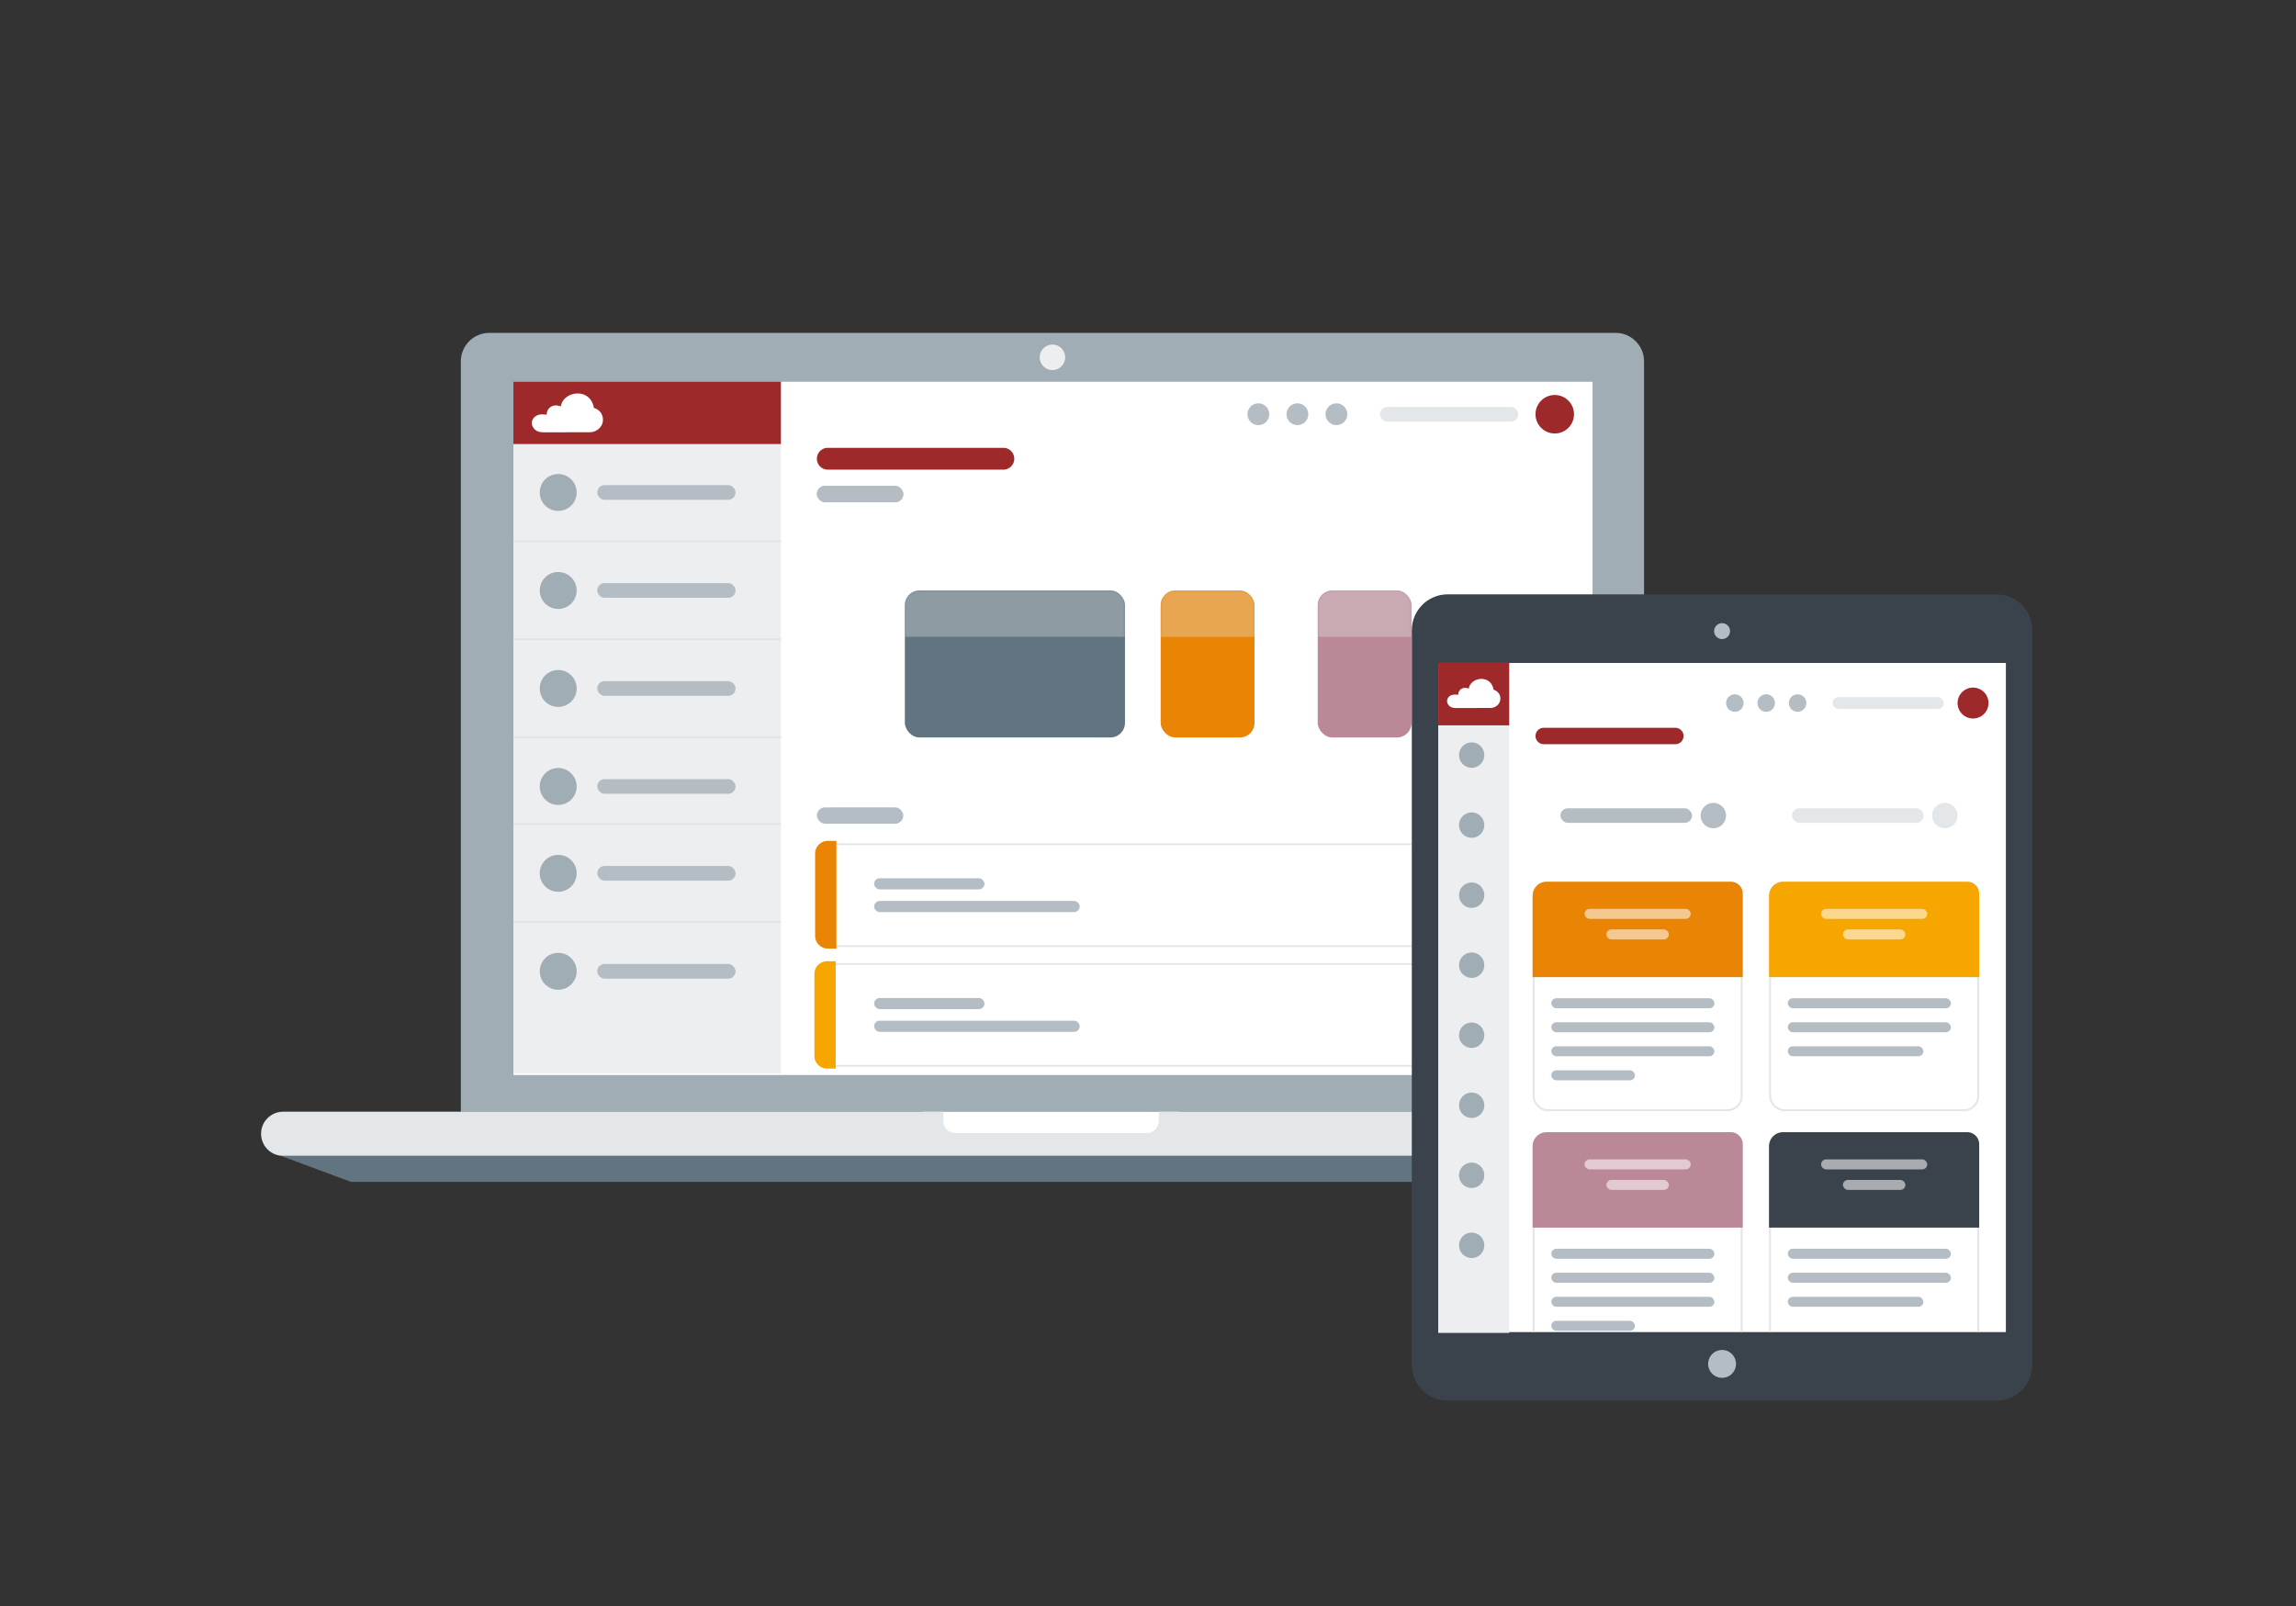 <svg width="1262" height="883" viewBox="0 0 1262 883" xmlns="http://www.w3.org/2000/svg" xmlns:xlink="http://www.w3.org/1999/xlink"><rect x="0" y="0" width="1262" height="883" fill="#333333" stroke="none"/><defs><rect id="a" x=".677" y=".494" width="121" height="80.81" rx="8"/><rect id="c" x=".289" y=".494" width="51.574" height="80.81" rx="8"/><rect id="e" x=".289" y=".494" width="51.574" height="80.81" rx="8"/></defs><g transform="translate(143.5 183)" fill="none" fill-rule="evenodd"><path d="M744.552 0H125.417c-8.586 0-15.611 7.025-15.611 15.603v412.618h650.343V15.603C760.15 7.025 753.127 0 744.552 0" fill="#A1ADB4"/><path fill="#FFF" d="M138.742 407.984h593.125V26.882H138.742z"/><path fill="#617480" d="M830.336 466.735H49.408l-38.536-14.31h858z"/><path d="M441.973 13.443c0 3.86-3.109 6.99-6.998 6.99-3.855 0-6.993-3.13-6.993-6.99 0-3.884 3.138-7.01 6.993-7.01a6.98 6.98 0 0 1 6.998 7.01" fill="#ECEEF0"/><path fill="#FFF" d="M363.763 442.456h140.803v-14.301H363.763z"/><path d="M493.4 428.154v5.197c0 3.576-2.925 6.508-6.503 6.508H381.534c-3.568 0-6.497-2.932-6.497-6.508v-5.197H12.135C5.433 428.154 0 433.587 0 440.29c0 6.702 5.433 12.135 12.135 12.135h856.737v-24.27H493.4z" fill="#E3E7E9"/><rect stroke="#E3E7E9" x="305.5" y="281.114" width="407" height="56" rx="7"/><rect stroke="#E3E7E9" x="305.5" y="346.949" width="407" height="56" rx="7"/><path d="M311.526 279.268h4.707v59.21h-4.707a7 7 0 0 1-7-7v-45.21a7 7 0 0 1 7-7z" fill="#E98404"/><path d="M311.126 345.434h4.707v59.016h-4.707a7 7 0 0 1-7-7v-45.016a7 7 0 0 1 7-7z" fill="#F7A600"/><rect fill="#B4BDC3" x="305.5" y="84.114" width="47.5" height="9" rx="4.5"/><rect fill="#B4BDC3" x="305.5" y="84.114" width="47.5" height="9" rx="4.5"/><rect fill="#B4BDC3" x="305.5" y="260.839" width="47.5" height="9" rx="4.5"/><rect fill="#B4BDC3" x="336.962" y="299.81" width="60.65" height="6.128" rx="3.064"/><rect fill="#B4BDC3" x="336.962" y="365.645" width="60.65" height="6.128" rx="3.064"/><rect fill="#B4BDC3" x="336.962" y="312.29" width="113" height="6.128" rx="3.064"/><rect fill="#B4BDC3" x="336.962" y="378.125" width="113" height="6.128" rx="3.064"/><g transform="translate(353.177 141.114)"><mask id="b" fill="#fff"><use xlink:href="#a"/></mask><use fill="#617480" opacity=".585" xlink:href="#a"/><path fill="#E3E7E9" opacity=".585" mask="url(#b)" d="M-5-7h133v33H-5z"/></g><g transform="translate(494.177 141.114)"><mask id="d" fill="#fff"><use xlink:href="#c"/></mask><use fill="#E98404" opacity=".585" xlink:href="#c"/><path fill="#E3E7E9" opacity=".585" mask="url(#d)" d="M-2.131-7h56.689v33H-2.131z"/></g><g transform="translate(580.5 141.114)"><mask id="f" fill="#fff"><use xlink:href="#e"/></mask><use fill="#BB8897" opacity=".585" xlink:href="#e"/><path fill="#E3E7E9" opacity=".585" mask="url(#f)" d="M-2.131-7h56.689v33H-2.131z"/></g><path fill="#ECEEF0" d="M138.694 61.127h147.051v346H138.694z"/><rect fill="#B4BDC3" x="184.76" y="245.325" width="76.043" height="8.059" rx="4.029"/><rect fill="#B4BDC3" x="184.76" y="293.075" width="76.043" height="8.059" rx="4.029"/><rect fill="#B4BDC3" x="184.76" y="346.949" width="76.043" height="8.059" rx="4.029"/><path fill="#B4BDC3" opacity=".196" d="M138.694 115h147.051v-1H138.694zm0 107.747h147.051v-1H138.694zm0 47.75h147.051v-1H138.694zm0 53.873h147.051v-1H138.694zm0-155.497h147.051v-1H138.694z"/><ellipse fill="#A1ADB4" cx="163.323" cy="87.735" rx="10.151" ry="10.153"/><ellipse fill="#A1ADB4" cx="163.323" cy="195.481" rx="10.151" ry="10.153"/><ellipse fill="#A1ADB4" cx="163.323" cy="141.608" rx="10.151" ry="10.153"/><ellipse fill="#A1ADB4" cx="163.323" cy="249.355" rx="10.151" ry="10.153"/><ellipse fill="#A1ADB4" cx="163.323" cy="297.105" rx="10.151" ry="10.153"/><ellipse fill="#A1ADB4" cx="163.323" cy="350.978" rx="10.151" ry="10.153"/><rect fill="#B4BDC3" x="184.76" y="83.705" width="76.043" height="8.059" rx="4.029"/><rect fill="#E3E7E9" x="615" y="40.698" width="76.043" height="8.059" rx="4.029"/><circle fill="#B4BDC3" cx="591.076" cy="44.727" r="6"/><circle fill="#B4BDC3" cx="569.62" cy="44.727" r="6"/><circle fill="#B4BDC3" cx="548.163" cy="44.727" r="6"/><rect fill="#B4BDC3" x="184.76" y="191.452" width="76.043" height="8.059" rx="4.029"/><rect fill="#B4BDC3" x="184.76" y="137.579" width="76.043" height="8.059" rx="4.029"/><g transform="translate(138.5 26.736)"><path d="M835.075 540.61c0 10.829-8.85 19.676-19.683 19.676H513.669c-10.812 0-19.669-8.847-19.669-19.675V136.685c0-10.822 8.857-19.685 19.669-19.685h301.723c10.833 0 19.683 8.863 19.683 19.685v403.926z" fill="#3a424b"/><path fill="#FFF" d="M508.535 522.576h312V154.718h-312z"/><path fill="#ECEEF0" d="M508.535 189.03h39v334h-39z"/><ellipse fill="#A1ADB4" cx="526.905" cy="205.377" rx="6.956" ry="7"/><path d="M638.875 190.378a4.5 4.5 0 0 1 0 9H566.5a4.5 4.5 0 1 1 0-9h72.375zm-91.34-35.66v34.3h-39v-34.3h39zm254.955 13.546a8.5 8.5 0 1 1 0 17 8.5 8.5 0 0 1 0-17zM269.5 36.456a6 6 0 0 1 0 12H173a6 6 0 0 1 0-12h96.5zM147.245.08v34.312H.195V.079h147.05zm425.331 7.335c5.842 0 10.577 4.736 10.577 10.577s-4.735 10.576-10.577 10.576c-5.84 0-10.576-4.735-10.576-10.576s4.735-10.577 10.576-10.577z" fill="#9e292b"/><ellipse fill="#A1ADB4" cx="526.905" cy="243.877" rx="6.956" ry="7"/><ellipse fill="#A1ADB4" cx="526.905" cy="282.377" rx="6.956" ry="7"/><ellipse fill="#A1ADB4" cx="526.905" cy="320.877" rx="6.956" ry="7"/><ellipse fill="#A1ADB4" cx="526.905" cy="359.377" rx="6.956" ry="7"/><ellipse fill="#A1ADB4" cx="526.905" cy="397.877" rx="6.956" ry="7"/><ellipse fill="#A1ADB4" cx="526.905" cy="436.377" rx="6.956" ry="7"/><ellipse fill="#A1ADB4" cx="526.905" cy="474.877" rx="6.956" ry="7"/><path d="m532.645 163.506.123.01c.205.018.411.033.614.067.268.046.534.1.796.168.49.128.952.319 1.391.558a6.026 6.026 0 0 1 1.715 1.386c.289.331.537.686.747 1.062.12.214.233.433.324.657.136.338.269.68.369 1.027.097.337.159.682.23 1.025a4.927 4.927 0 0 1 3.72 4.635l.001.007v.535l-.01.017-.002.005v.004c-.006.245-.05.484-.101.724a4.36 4.36 0 0 1-.416 1.145 6.656 6.656 0 0 1-.317.532c-.183.28-.401.536-.645.773a5.6 5.6 0 0 1-.775.633c-.443.296-.92.533-1.438.702-.337.11-.68.196-1.036.234l-.297.032c-.148.017-.297.03-.445.03-5.92.008-11.84.012-17.76.016-.395 0-.791.003-1.187-.001a9.074 9.074 0 0 1-.652-.027c-.266-.022-.53-.052-.794-.091a4.179 4.179 0 0 1-1.093-.321 3.615 3.615 0 0 1-.82-.499 4.454 4.454 0 0 1-.712-.714 3.824 3.824 0 0 1-.53-.903 2.995 2.995 0 0 1-.222-.854c-.006-.058-.018-.115-.028-.173v-.495c.005-.012.013-.022.013-.033l.027-.239a3.292 3.292 0 0 1 .396-1.1c.247-.42.573-.778.982-1.077a4.291 4.291 0 0 1 1.216-.607c.28-.09.566-.159.862-.189l.36-.038c.12-.012.241-.022.362-.023.288-.004.576.018.863.037.17.011.34.038.507.063.171.025.341.057.51.085l.01-.184.012-.185c.008-.105.01-.21.031-.314a6.39 6.39 0 0 1 .128-.554 3.54 3.54 0 0 1 .494-1.05c.22-.317.48-.602.802-.84a3.2 3.2 0 0 1 .635-.382 4.52 4.52 0 0 1 .675-.241c.249-.063.508-.104.764-.121.237-.016.478.008.716.022.293.017.576.082.852.168.231.072.457.158.69.239l.011-.022a.062.062 0 0 0 .005-.015c.034-.163.064-.327.1-.489.1-.434.265-.848.472-1.249.158-.304.347-.593.558-.869a5.72 5.72 0 0 1 .69-.754 7.788 7.788 0 0 1 1.24-.916c.347-.204.71-.388 1.097-.521a14.89 14.89 0 0 1 1.025-.313 5.06 5.06 0 0 1 .956-.16c.272-.018.545-.041.818-.05.123-.003.247.005.371.015z" fill="#FFF"/><path d="M668.918 137.225a4.382 4.382 0 0 1-4.375 4.372 4.374 4.374 0 0 1-4.377-4.372 4.374 4.374 0 0 1 4.377-4.37c2.4 0 4.375 1.955 4.375 4.37m3.271 402.845c0 4.22-3.42 7.655-7.642 7.655a7.66 7.66 0 0 1-7.66-7.655 7.65 7.65 0 0 1 7.66-7.654 7.643 7.643 0 0 1 7.642 7.654" fill="#B4BDC3"/></g><path d="m174.523 33.327.165.014c.273.024.548.043.818.09.357.06.712.133 1.062.223a8.2 8.2 0 0 1 1.857.744 8.04 8.04 0 0 1 2.289 1.85c.384.442.715.915.995 1.416.16.286.31.578.432.878.182.45.359.905.492 1.37.13.449.212.909.308 1.366a6.573 6.573 0 0 1 4.962 6.185l.002.01v.713l-.014.023-.002.006-.001.006a5.201 5.201 0 0 1-.134.966 5.816 5.816 0 0 1-.555 1.527 8.88 8.88 0 0 1-.422.71 6.14 6.14 0 0 1-.861 1.032 7.397 7.397 0 0 1-1.034.844 7.774 7.774 0 0 1-1.92.937 6.748 6.748 0 0 1-1.38.312l-.397.043c-.198.022-.397.04-.595.04-7.899.01-15.796.016-23.694.02-.528 0-1.056.005-1.585 0a12.107 12.107 0 0 1-.87-.036c-.354-.03-.708-.07-1.059-.122a5.575 5.575 0 0 1-1.458-.428 4.824 4.824 0 0 1-1.094-.665 5.943 5.943 0 0 1-.95-.953 5.103 5.103 0 0 1-.706-1.205 3.996 3.996 0 0 1-.297-1.139c-.008-.078-.025-.154-.038-.232v-.66c.007-.015.017-.029.018-.044l.036-.318a1.94 1.94 0 0 1 .026-.158c.099-.457.26-.895.502-1.309a4.744 4.744 0 0 1 1.31-1.438 5.726 5.726 0 0 1 1.623-.81c.372-.12.755-.212 1.15-.252l.48-.051a5.22 5.22 0 0 1 .482-.031c.385-.005.77.024 1.152.05.227.015.453.05.677.083.228.034.455.076.681.115l.013-.247.015-.246c.01-.14.014-.281.042-.419.047-.247.1-.495.17-.74.142-.496.36-.967.66-1.4.292-.423.64-.803 1.07-1.12.265-.196.54-.38.847-.511.292-.125.592-.244.901-.321a5.735 5.735 0 0 1 1.02-.162c.315-.021.637.01.955.03.39.022.768.11 1.137.224.307.096.609.21.919.319l.015-.03a.083.083 0 0 0 .006-.02c.046-.217.086-.436.135-.652a6.99 6.99 0 0 1 .63-1.666c.21-.406.462-.791.744-1.16.276-.36.581-.697.92-1.006a10.391 10.391 0 0 1 1.655-1.222 8.136 8.136 0 0 1 1.463-.696c.45-.153.906-.296 1.368-.417.415-.11.842-.184 1.275-.213.364-.024.728-.055 1.091-.066.164-.005.33.006.496.019z" fill="#FFF"/><rect stroke="#E3E7E9" stroke-width="1.1" x="699.43" y="303.024" width="114.4" height="124.3" rx="7.7"/><path d="M699.43 549.239V447.904c0-3.957 3.447-7.165 7.7-7.165h99c4.253 0 7.7 3.208 7.7 7.165V549.24" stroke="#E3E7E9" stroke-width="1.1"/><rect stroke="#E3E7E9" stroke-width="1.1" x="829.43" y="303.024" width="114.4" height="124.3" rx="7.7"/><path d="M829.43 549.239V447.904c0-3.957 3.447-7.165 7.7-7.165h99c4.253 0 7.7 3.208 7.7 7.165V549.24" stroke="#E3E7E9" stroke-width="1.1"/><path d="M706.592 301.704H807.81a6.6 6.6 0 0 1 6.6 6.6v45.87H698.892v-44.77a7.7 7.7 0 0 1 7.7-7.7z" fill="#E98404"/><path d="M706.592 439.419H807.81a6.6 6.6 0 0 1 6.6 6.6v45.87H698.892v-44.77a7.7 7.7 0 0 1 7.7-7.7z" fill="#BB8897"/><path d="M836.547 301.704h101.218a6.6 6.6 0 0 1 6.6 6.6v45.87H828.847v-44.77a7.7 7.7 0 0 1 7.7-7.7z" fill="#F7A600"/><path d="M836.547 439.419h101.218a6.6 6.6 0 0 1 6.6 6.6v45.87H828.847v-44.77a7.7 7.7 0 0 1 7.7-7.7z" fill="#3a424b"/><rect fill="#B4BDC3" x="709.165" y="365.788" width="89.65" height="5.5" rx="2.75"/><rect fill="#B4BDC3" x="709.165" y="503.503" width="89.65" height="5.5" rx="2.75"/><rect fill="#B4BDC3" x="839.165" y="365.788" width="89.65" height="5.5" rx="2.75"/><rect fill="#B4BDC3" x="839.165" y="503.503" width="89.65" height="5.5" rx="2.75"/><rect fill="#B4BDC3" x="709.165" y="378.988" width="89.65" height="5.5" rx="2.75"/><rect fill="#B4BDC3" x="709.165" y="516.703" width="89.65" height="5.5" rx="2.75"/><rect fill="#B4BDC3" x="839.165" y="378.988" width="89.65" height="5.5" rx="2.75"/><rect fill="#B4BDC3" x="839.165" y="516.703" width="89.65" height="5.5" rx="2.75"/><rect fill="#B4BDC3" x="709.165" y="392.188" width="89.65" height="5.5" rx="2.75"/><rect fill="#B4BDC3" x="709.165" y="529.903" width="89.65" height="5.5" rx="2.75"/><rect fill="#B4BDC3" x="839.165" y="392.188" width="74.5" height="5.5" rx="2.75"/><rect fill="#B4BDC3" x="839.165" y="529.903" width="74.5" height="5.5" rx="2.75"/><rect fill="#B4BDC3" x="709.165" y="405.388" width="46" height="5.5" rx="2.75"/><rect fill="#B4BDC3" x="709.165" y="543.103" width="46" height="5.5" rx="2.75"/><rect fill="#FFF" opacity=".558" x="727.459" y="316.649" width="58.342" height="5.5" rx="2.75"/><rect fill="#FFF" opacity=".558" x="727.459" y="454.363" width="58.342" height="5.5" rx="2.75"/><rect fill="#FFF" opacity=".558" x="857.459" y="316.649" width="58.342" height="5.5" rx="2.75"/><rect fill="#FFF" opacity=".558" x="857.459" y="454.363" width="58.342" height="5.5" rx="2.75"/><rect fill="#FFF" opacity=".558" x="739.47" y="327.939" width="34.32" height="5.5" rx="2.75"/><rect fill="#FFF" opacity=".558" x="739.47" y="465.654" width="34.32" height="5.5" rx="2.75"/><rect fill="#FFF" opacity=".558" x="869.47" y="327.939" width="34.32" height="5.5" rx="2.75"/><rect fill="#FFF" opacity=".558" x="869.47" y="465.654" width="34.32" height="5.5" rx="2.75"/><rect fill="#E3E7E9" x="863.776" y="200.262" width="61.114" height="6.477" rx="3.238"/><circle fill="#B4BDC3" cx="844.549" cy="203.5" r="4.822"/><circle fill="#B4BDC3" cx="827.305" cy="203.5" r="4.822"/><circle fill="#B4BDC3" cx="810.061" cy="203.5" r="4.822"/><circle fill="#B4BDC3" cx="798.239" cy="265.355" r="7"/><circle fill="#E3E7E9" cx="925.49" cy="265.355" r="7"/><rect fill="#B4BDC3" x="714.22" y="261.355" width="72.333" height="8" rx="4"/><rect fill="#E3E7E9" x="841.47" y="261.355" width="72.333" height="8" rx="4"/></g></svg>